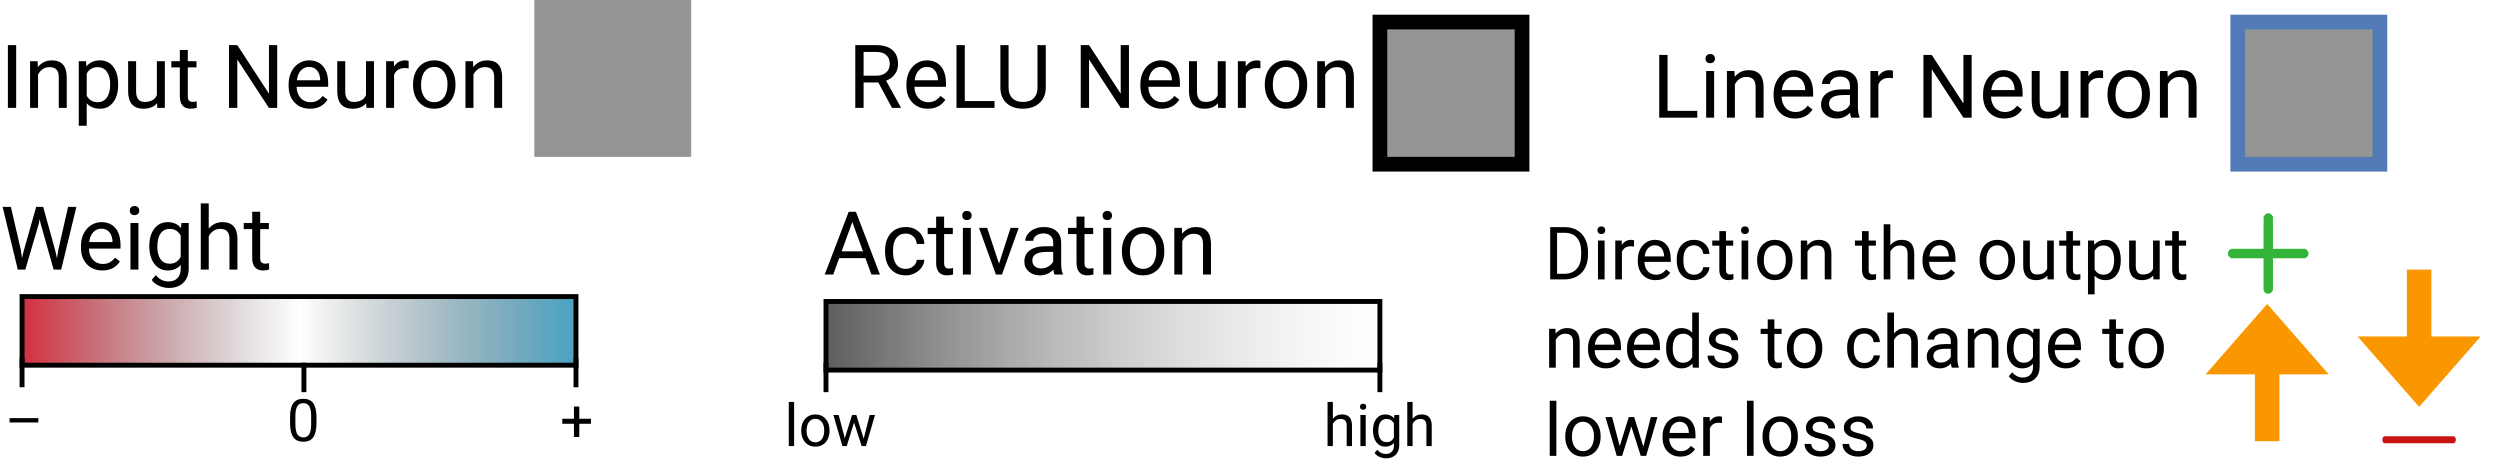 <svg width="510" height="94" viewBox="0 0 510 94" fill="none" xmlns="http://www.w3.org/2000/svg">
<path d="M179.179 16.823H176.173V22H174.477V9.203H178.713C180.154 9.203 181.262 9.531 182.035 10.188C182.814 10.844 183.204 11.799 183.204 13.053C183.204 13.85 182.987 14.544 182.554 15.136C182.126 15.727 181.528 16.17 180.761 16.463L183.767 21.895V22H181.956L179.179 16.823ZM176.173 15.443H178.766C179.604 15.443 180.269 15.227 180.761 14.793C181.259 14.359 181.508 13.779 181.508 13.053C181.508 12.262 181.271 11.655 180.796 11.233C180.327 10.812 179.647 10.598 178.757 10.592H176.173V15.443ZM189.269 22.176C187.979 22.176 186.931 21.754 186.122 20.91C185.313 20.061 184.909 18.927 184.909 17.509V17.21C184.909 16.267 185.088 15.426 185.445 14.688C185.809 13.943 186.312 13.363 186.957 12.947C187.607 12.525 188.311 12.315 189.066 12.315C190.303 12.315 191.264 12.722 191.949 13.536C192.635 14.351 192.978 15.517 192.978 17.034V17.711H186.535C186.559 18.648 186.831 19.407 187.353 19.987C187.88 20.561 188.548 20.849 189.356 20.849C189.931 20.849 190.417 20.731 190.815 20.497C191.214 20.263 191.562 19.952 191.861 19.565L192.854 20.339C192.058 21.564 190.862 22.176 189.269 22.176ZM189.066 13.65C188.41 13.65 187.859 13.891 187.414 14.371C186.969 14.846 186.693 15.514 186.588 16.375H191.352V16.252C191.305 15.426 191.082 14.787 190.684 14.336C190.285 13.879 189.746 13.65 189.066 13.65ZM196.818 20.62H202.883V22H195.122V9.203H196.818V20.62ZM213.342 9.203V17.904C213.336 19.111 212.955 20.099 212.199 20.866C211.449 21.634 210.43 22.064 209.141 22.158L208.692 22.176C207.292 22.176 206.176 21.798 205.344 21.042C204.512 20.286 204.09 19.246 204.078 17.922V9.203H205.748V17.869C205.748 18.795 206.003 19.516 206.513 20.031C207.022 20.541 207.749 20.796 208.692 20.796C209.647 20.796 210.377 20.541 210.881 20.031C211.391 19.521 211.646 18.804 211.646 17.878V9.203H213.342ZM230.305 22H228.608L222.166 12.139V22H220.47V9.203H222.166L228.626 19.108V9.203H230.305V22ZM236.993 22.176C235.704 22.176 234.655 21.754 233.847 20.91C233.038 20.061 232.634 18.927 232.634 17.509V17.21C232.634 16.267 232.812 15.426 233.17 14.688C233.533 13.943 234.037 13.363 234.682 12.947C235.332 12.525 236.035 12.315 236.791 12.315C238.027 12.315 238.988 12.722 239.674 13.536C240.359 14.351 240.702 15.517 240.702 17.034V17.711H234.26C234.283 18.648 234.556 19.407 235.077 19.987C235.604 20.561 236.272 20.849 237.081 20.849C237.655 20.849 238.142 20.731 238.54 20.497C238.938 20.263 239.287 19.952 239.586 19.565L240.579 20.339C239.782 21.564 238.587 22.176 236.993 22.176ZM236.791 13.65C236.135 13.65 235.584 13.891 235.139 14.371C234.693 14.846 234.418 15.514 234.312 16.375H239.076V16.252C239.029 15.426 238.807 14.787 238.408 14.336C238.01 13.879 237.471 13.65 236.791 13.65ZM248.463 21.06C247.83 21.804 246.901 22.176 245.677 22.176C244.663 22.176 243.89 21.883 243.356 21.297C242.829 20.705 242.562 19.832 242.557 18.678V12.49H244.183V18.634C244.183 20.075 244.769 20.796 245.94 20.796C247.183 20.796 248.009 20.333 248.419 19.407V12.49H250.045V22H248.498L248.463 21.06ZM257.12 13.949C256.874 13.908 256.607 13.888 256.32 13.888C255.254 13.888 254.53 14.342 254.149 15.25V22H252.523V12.49H254.105L254.132 13.589C254.665 12.739 255.421 12.315 256.399 12.315C256.716 12.315 256.956 12.355 257.12 12.438V13.949ZM258.017 17.157C258.017 16.226 258.198 15.388 258.562 14.644C258.931 13.899 259.44 13.325 260.091 12.921C260.747 12.517 261.494 12.315 262.332 12.315C263.627 12.315 264.673 12.763 265.47 13.659C266.272 14.556 266.674 15.748 266.674 17.236V17.351C266.674 18.276 266.495 19.108 266.138 19.847C265.786 20.579 265.279 21.15 264.617 21.561C263.961 21.971 263.205 22.176 262.35 22.176C261.061 22.176 260.015 21.727 259.212 20.831C258.415 19.935 258.017 18.748 258.017 17.271V17.157ZM259.651 17.351C259.651 18.405 259.895 19.252 260.381 19.891C260.873 20.529 261.529 20.849 262.35 20.849C263.176 20.849 263.832 20.526 264.318 19.882C264.805 19.231 265.048 18.323 265.048 17.157C265.048 16.114 264.799 15.271 264.301 14.626C263.809 13.976 263.152 13.65 262.332 13.65C261.529 13.65 260.882 13.97 260.39 14.608C259.897 15.247 259.651 16.161 259.651 17.351ZM270.251 12.49L270.304 13.685C271.03 12.771 271.979 12.315 273.151 12.315C275.161 12.315 276.175 13.448 276.192 15.716V22H274.566V15.707C274.561 15.021 274.402 14.515 274.092 14.187C273.787 13.858 273.31 13.694 272.659 13.694C272.132 13.694 271.669 13.835 271.271 14.116C270.872 14.398 270.562 14.767 270.339 15.224V22H268.713V12.49H270.251Z" fill="black"/>
<path d="M340.182 22.62H346.246V24H338.485V11.203H340.182V22.62ZM349.683 24H348.057V14.49H349.683V24ZM347.925 11.968C347.925 11.704 348.004 11.481 348.162 11.3C348.326 11.118 348.566 11.027 348.883 11.027C349.199 11.027 349.439 11.118 349.604 11.3C349.768 11.481 349.85 11.704 349.85 11.968C349.85 12.231 349.768 12.451 349.604 12.627C349.439 12.803 349.199 12.891 348.883 12.891C348.566 12.891 348.326 12.803 348.162 12.627C348.004 12.451 347.925 12.231 347.925 11.968ZM353.831 14.49L353.884 15.685C354.61 14.771 355.56 14.315 356.731 14.315C358.741 14.315 359.755 15.448 359.772 17.716V24H358.146V17.707C358.141 17.021 357.982 16.515 357.672 16.186C357.367 15.858 356.89 15.694 356.239 15.694C355.712 15.694 355.249 15.835 354.851 16.116C354.452 16.398 354.142 16.767 353.919 17.224V24H352.293V14.49H353.831ZM366.171 24.176C364.882 24.176 363.833 23.754 363.024 22.91C362.216 22.061 361.812 20.927 361.812 19.509V19.21C361.812 18.267 361.99 17.426 362.348 16.688C362.711 15.943 363.215 15.363 363.859 14.947C364.51 14.525 365.213 14.315 365.969 14.315C367.205 14.315 368.166 14.722 368.852 15.536C369.537 16.351 369.88 17.517 369.88 19.034V19.711H363.438C363.461 20.648 363.733 21.407 364.255 21.987C364.782 22.561 365.45 22.849 366.259 22.849C366.833 22.849 367.319 22.731 367.718 22.497C368.116 22.263 368.465 21.952 368.764 21.565L369.757 22.339C368.96 23.564 367.765 24.176 366.171 24.176ZM365.969 15.65C365.312 15.65 364.762 15.891 364.316 16.371C363.871 16.846 363.596 17.514 363.49 18.375H368.254V18.252C368.207 17.426 367.984 16.787 367.586 16.336C367.188 15.879 366.648 15.65 365.969 15.65ZM377.641 24C377.547 23.812 377.471 23.479 377.412 22.998C376.656 23.783 375.754 24.176 374.705 24.176C373.768 24.176 372.997 23.912 372.394 23.385C371.796 22.852 371.497 22.178 371.497 21.363C371.497 20.373 371.872 19.605 372.622 19.061C373.378 18.51 374.438 18.234 375.804 18.234H377.386V17.487C377.386 16.919 377.216 16.468 376.876 16.134C376.536 15.794 376.035 15.624 375.373 15.624C374.793 15.624 374.307 15.771 373.914 16.064C373.521 16.356 373.325 16.711 373.325 17.127H371.69C371.69 16.652 371.857 16.195 372.191 15.756C372.531 15.31 372.988 14.959 373.562 14.701C374.143 14.443 374.778 14.315 375.47 14.315C376.565 14.315 377.424 14.59 378.045 15.141C378.666 15.685 378.988 16.439 379.012 17.399V21.776C379.012 22.649 379.123 23.344 379.346 23.859V24H377.641ZM374.942 22.761C375.452 22.761 375.936 22.629 376.393 22.365C376.85 22.102 377.181 21.759 377.386 21.337V19.386H376.111C374.119 19.386 373.123 19.969 373.123 21.135C373.123 21.645 373.293 22.043 373.633 22.33C373.973 22.617 374.409 22.761 374.942 22.761ZM386.157 15.949C385.911 15.908 385.645 15.888 385.357 15.888C384.291 15.888 383.567 16.342 383.187 17.25V24H381.561V14.49H383.143L383.169 15.589C383.702 14.739 384.458 14.315 385.437 14.315C385.753 14.315 385.993 14.355 386.157 14.438V15.949ZM402.215 24H400.519L394.076 14.139V24H392.38V11.203H394.076L400.536 21.108V11.203H402.215V24ZM408.903 24.176C407.614 24.176 406.565 23.754 405.757 22.91C404.948 22.061 404.544 20.927 404.544 19.509V19.21C404.544 18.267 404.723 17.426 405.08 16.688C405.443 15.943 405.947 15.363 406.592 14.947C407.242 14.525 407.945 14.315 408.701 14.315C409.938 14.315 410.898 14.722 411.584 15.536C412.27 16.351 412.612 17.517 412.612 19.034V19.711H406.17C406.193 20.648 406.466 21.407 406.987 21.987C407.515 22.561 408.183 22.849 408.991 22.849C409.565 22.849 410.052 22.731 410.45 22.497C410.849 22.263 411.197 21.952 411.496 21.565L412.489 22.339C411.692 23.564 410.497 24.176 408.903 24.176ZM408.701 15.65C408.045 15.65 407.494 15.891 407.049 16.371C406.604 16.846 406.328 17.514 406.223 18.375H410.986V18.252C410.939 17.426 410.717 16.787 410.318 16.336C409.92 15.879 409.381 15.65 408.701 15.65ZM420.373 23.06C419.74 23.804 418.812 24.176 417.587 24.176C416.573 24.176 415.8 23.883 415.267 23.297C414.739 22.705 414.473 21.832 414.467 20.678V14.49H416.093V20.634C416.093 22.075 416.679 22.796 417.851 22.796C419.093 22.796 419.919 22.333 420.329 21.407V14.49H421.955V24H420.408L420.373 23.06ZM429.03 15.949C428.784 15.908 428.518 15.888 428.23 15.888C427.164 15.888 426.44 16.342 426.06 17.25V24H424.434V14.49H426.016L426.042 15.589C426.575 14.739 427.331 14.315 428.31 14.315C428.626 14.315 428.866 14.355 429.03 14.438V15.949ZM429.927 19.157C429.927 18.226 430.108 17.388 430.472 16.644C430.841 15.899 431.351 15.325 432.001 14.921C432.657 14.517 433.404 14.315 434.242 14.315C435.537 14.315 436.583 14.763 437.38 15.659C438.183 16.556 438.584 17.748 438.584 19.236V19.351C438.584 20.276 438.405 21.108 438.048 21.847C437.696 22.579 437.189 23.15 436.527 23.561C435.871 23.971 435.115 24.176 434.26 24.176C432.971 24.176 431.925 23.727 431.122 22.831C430.325 21.935 429.927 20.748 429.927 19.271V19.157ZM431.562 19.351C431.562 20.405 431.805 21.252 432.291 21.891C432.783 22.529 433.439 22.849 434.26 22.849C435.086 22.849 435.742 22.526 436.229 21.882C436.715 21.231 436.958 20.323 436.958 19.157C436.958 18.114 436.709 17.27 436.211 16.626C435.719 15.976 435.062 15.65 434.242 15.65C433.439 15.65 432.792 15.97 432.3 16.608C431.808 17.247 431.562 18.161 431.562 19.351ZM442.161 14.49L442.214 15.685C442.94 14.771 443.89 14.315 445.062 14.315C447.071 14.315 448.085 15.448 448.103 17.716V24H446.477V17.707C446.471 17.021 446.312 16.515 446.002 16.186C445.697 15.858 445.22 15.694 444.569 15.694C444.042 15.694 443.579 15.835 443.181 16.116C442.782 16.398 442.472 16.767 442.249 17.224V24H440.623V14.49H442.161Z" fill="black"/>
<path d="M176.552 52.66H171.19L169.986 56H168.246L173.133 43.203H174.609L179.505 56H177.773L176.552 52.66ZM171.7 51.272H176.051L173.871 45.286L171.7 51.272ZM184.787 54.849C185.367 54.849 185.874 54.673 186.308 54.321C186.741 53.97 186.981 53.53 187.028 53.003H188.566C188.537 53.548 188.35 54.066 188.004 54.559C187.658 55.051 187.195 55.443 186.615 55.736C186.041 56.029 185.432 56.176 184.787 56.176C183.492 56.176 182.461 55.745 181.693 54.884C180.932 54.017 180.551 52.833 180.551 51.333V51.06C180.551 50.135 180.721 49.312 181.061 48.591C181.4 47.87 181.887 47.31 182.52 46.912C183.158 46.514 183.911 46.315 184.778 46.315C185.845 46.315 186.729 46.634 187.433 47.273C188.142 47.911 188.52 48.74 188.566 49.76H187.028C186.981 49.145 186.747 48.641 186.325 48.248C185.909 47.85 185.394 47.65 184.778 47.65C183.952 47.65 183.311 47.949 182.854 48.547C182.402 49.139 182.177 49.997 182.177 51.122V51.43C182.177 52.525 182.402 53.369 182.854 53.961C183.305 54.553 183.949 54.849 184.787 54.849ZM192.601 44.188V46.49H194.376V47.747H192.601V53.645C192.601 54.025 192.68 54.312 192.838 54.506C192.996 54.693 193.266 54.787 193.646 54.787C193.834 54.787 194.092 54.752 194.42 54.682V56C193.992 56.117 193.576 56.176 193.172 56.176C192.445 56.176 191.897 55.956 191.528 55.517C191.159 55.077 190.975 54.453 190.975 53.645V47.747H189.243V46.49H190.975V44.188H192.601ZM198.05 56H196.424V46.49H198.05V56ZM196.292 43.968C196.292 43.704 196.371 43.481 196.529 43.3C196.693 43.118 196.934 43.027 197.25 43.027C197.566 43.027 197.807 43.118 197.971 43.3C198.135 43.481 198.217 43.704 198.217 43.968C198.217 44.231 198.135 44.451 197.971 44.627C197.807 44.803 197.566 44.891 197.25 44.891C196.934 44.891 196.693 44.803 196.529 44.627C196.371 44.451 196.292 44.231 196.292 43.968ZM203.798 53.794L206.153 46.49H207.814L204.404 56H203.165L199.72 46.49H201.381L203.798 53.794ZM215.109 56C215.016 55.812 214.939 55.478 214.881 54.998C214.125 55.783 213.223 56.176 212.174 56.176C211.236 56.176 210.466 55.912 209.862 55.385C209.265 54.852 208.966 54.178 208.966 53.363C208.966 52.373 209.341 51.605 210.091 51.06C210.847 50.51 211.907 50.234 213.272 50.234H214.854V49.487C214.854 48.919 214.685 48.468 214.345 48.134C214.005 47.794 213.504 47.624 212.842 47.624C212.262 47.624 211.775 47.77 211.383 48.063C210.99 48.356 210.794 48.711 210.794 49.127H209.159C209.159 48.652 209.326 48.195 209.66 47.756C210 47.31 210.457 46.959 211.031 46.701C211.611 46.443 212.247 46.315 212.938 46.315C214.034 46.315 214.893 46.59 215.514 47.141C216.135 47.685 216.457 48.438 216.48 49.399V53.776C216.48 54.649 216.592 55.344 216.814 55.859V56H215.109ZM212.411 54.761C212.921 54.761 213.404 54.629 213.861 54.365C214.318 54.102 214.649 53.759 214.854 53.337V51.386H213.58C211.588 51.386 210.592 51.969 210.592 53.135C210.592 53.645 210.762 54.043 211.102 54.33C211.441 54.617 211.878 54.761 212.411 54.761ZM221.235 44.188V46.49H223.011V47.747H221.235V53.645C221.235 54.025 221.314 54.312 221.473 54.506C221.631 54.693 221.9 54.787 222.281 54.787C222.469 54.787 222.727 54.752 223.055 54.682V56C222.627 56.117 222.211 56.176 221.807 56.176C221.08 56.176 220.532 55.956 220.163 55.517C219.794 55.077 219.609 54.453 219.609 53.645V47.747H217.878V46.49H219.609V44.188H221.235ZM226.685 56H225.059V46.49H226.685V56ZM224.927 43.968C224.927 43.704 225.006 43.481 225.164 43.3C225.328 43.118 225.568 43.027 225.885 43.027C226.201 43.027 226.441 43.118 226.605 43.3C226.77 43.481 226.852 43.704 226.852 43.968C226.852 44.231 226.77 44.451 226.605 44.627C226.441 44.803 226.201 44.891 225.885 44.891C225.568 44.891 225.328 44.803 225.164 44.627C225.006 44.451 224.927 44.231 224.927 43.968ZM228.864 51.157C228.864 50.226 229.046 49.388 229.409 48.644C229.778 47.899 230.288 47.325 230.938 46.921C231.595 46.517 232.342 46.315 233.18 46.315C234.475 46.315 235.521 46.763 236.317 47.659C237.12 48.556 237.521 49.748 237.521 51.236V51.351C237.521 52.276 237.343 53.108 236.985 53.847C236.634 54.579 236.127 55.15 235.465 55.56C234.809 55.971 234.053 56.176 233.197 56.176C231.908 56.176 230.862 55.727 230.06 54.831C229.263 53.935 228.864 52.748 228.864 51.272V51.157ZM230.499 51.351C230.499 52.405 230.742 53.252 231.229 53.891C231.721 54.529 232.377 54.849 233.197 54.849C234.023 54.849 234.68 54.526 235.166 53.882C235.652 53.231 235.896 52.323 235.896 51.157C235.896 50.114 235.646 49.27 235.148 48.626C234.656 47.976 234 47.65 233.18 47.65C232.377 47.65 231.729 47.97 231.237 48.608C230.745 49.247 230.499 50.161 230.499 51.351ZM241.099 46.49L241.151 47.685C241.878 46.772 242.827 46.315 243.999 46.315C246.009 46.315 247.022 47.448 247.04 49.716V56H245.414V49.707C245.408 49.022 245.25 48.515 244.939 48.187C244.635 47.858 244.157 47.694 243.507 47.694C242.979 47.694 242.517 47.835 242.118 48.116C241.72 48.398 241.409 48.767 241.187 49.224V56H239.561V46.49H241.099Z" fill="black"/>
<path d="M168.5 75.5L281.5 75.5V61.5L168.5 61.5V75.5Z" fill="url(#paint0_linear)" stroke="black"/>
<path d="M281.5 74V80" stroke="black"/>
<path d="M168.5 74V80" stroke="black"/>
<path d="M161.998 91H160.914V82H161.998V91ZM163.451 87.772C163.451 87.15 163.572 86.592 163.814 86.096C164.061 85.6 164.4 85.217 164.834 84.947C165.271 84.678 165.77 84.543 166.328 84.543C167.191 84.543 167.889 84.842 168.42 85.439C168.955 86.037 169.223 86.832 169.223 87.824V87.9C169.223 88.518 169.104 89.072 168.865 89.564C168.631 90.053 168.293 90.434 167.852 90.707C167.414 90.981 166.91 91.117 166.34 91.117C165.48 91.117 164.783 90.818 164.248 90.221C163.717 89.623 163.451 88.832 163.451 87.848V87.772ZM164.541 87.9C164.541 88.603 164.703 89.168 165.027 89.594C165.355 90.019 165.793 90.232 166.34 90.232C166.891 90.232 167.328 90.018 167.652 89.588C167.977 89.154 168.139 88.549 168.139 87.772C168.139 87.076 167.973 86.514 167.641 86.084C167.312 85.65 166.875 85.434 166.328 85.434C165.793 85.434 165.361 85.647 165.033 86.072C164.705 86.498 164.541 87.107 164.541 87.9ZM176.195 89.506L177.414 84.66H178.498L176.652 91H175.773L174.232 86.195L172.732 91H171.854L170.014 84.66H171.092L172.34 89.406L173.816 84.66H174.689L176.195 89.506Z" fill="black"/>
<path d="M271.904 85.428C272.385 84.838 273.01 84.543 273.779 84.543C275.119 84.543 275.795 85.299 275.807 86.811V91H274.723V86.805C274.719 86.348 274.613 86.01 274.406 85.791C274.203 85.572 273.885 85.463 273.451 85.463C273.1 85.463 272.791 85.557 272.525 85.744C272.26 85.932 272.053 86.178 271.904 86.482V91H270.82V82H271.904V85.428ZM278.607 91H277.523V84.66H278.607V91ZM277.436 82.978C277.436 82.803 277.488 82.654 277.594 82.533C277.703 82.412 277.863 82.352 278.074 82.352C278.285 82.352 278.445 82.412 278.555 82.533C278.664 82.654 278.719 82.803 278.719 82.978C278.719 83.154 278.664 83.301 278.555 83.418C278.445 83.535 278.285 83.594 278.074 83.594C277.863 83.594 277.703 83.535 277.594 83.418C277.488 83.301 277.436 83.154 277.436 82.978ZM280.09 87.777C280.09 86.789 280.318 86.004 280.775 85.422C281.232 84.836 281.838 84.543 282.592 84.543C283.365 84.543 283.969 84.816 284.402 85.363L284.455 84.66H285.445V90.848C285.445 91.668 285.201 92.314 284.713 92.787C284.229 93.26 283.576 93.496 282.756 93.496C282.299 93.496 281.852 93.398 281.414 93.203C280.977 93.008 280.643 92.74 280.412 92.4L280.975 91.75C281.439 92.324 282.008 92.611 282.68 92.611C283.207 92.611 283.617 92.463 283.91 92.166C284.207 91.869 284.355 91.451 284.355 90.912V90.367C283.922 90.867 283.33 91.117 282.58 91.117C281.838 91.117 281.236 90.818 280.775 90.221C280.318 89.623 280.09 88.809 280.09 87.777ZM281.18 87.9C281.18 88.615 281.326 89.178 281.619 89.588C281.912 89.994 282.322 90.197 282.85 90.197C283.533 90.197 284.035 89.887 284.355 89.266V86.371C284.023 85.766 283.525 85.463 282.861 85.463C282.334 85.463 281.922 85.668 281.625 86.078C281.328 86.488 281.18 87.096 281.18 87.9ZM288.17 85.428C288.65 84.838 289.275 84.543 290.045 84.543C291.385 84.543 292.061 85.299 292.072 86.811V91H290.988V86.805C290.984 86.348 290.879 86.01 290.672 85.791C290.469 85.572 290.15 85.463 289.717 85.463C289.365 85.463 289.057 85.557 288.791 85.744C288.525 85.932 288.318 86.178 288.17 86.482V91H287.086V82H288.17V85.428Z" fill="black"/>
<path d="M4.245 50.966L4.491 52.653L4.852 51.133L7.383 42.203H8.807L11.276 51.133L11.628 52.68L11.9 50.957L13.887 42.203H15.583L12.48 55H10.942L8.306 45.675L8.104 44.699L7.901 45.675L5.168 55H3.63L0.536 42.203H2.224L4.245 50.966ZM20.874 55.176C19.585 55.176 18.536 54.754 17.727 53.91C16.919 53.06 16.515 51.927 16.515 50.509V50.21C16.515 49.267 16.693 48.426 17.051 47.688C17.414 46.943 17.918 46.363 18.562 45.947C19.213 45.525 19.916 45.315 20.672 45.315C21.908 45.315 22.869 45.722 23.555 46.536C24.24 47.351 24.583 48.517 24.583 50.034V50.711H18.141C18.164 51.648 18.436 52.407 18.958 52.987C19.485 53.562 20.153 53.849 20.962 53.849C21.536 53.849 22.023 53.731 22.421 53.497C22.819 53.263 23.168 52.952 23.467 52.565L24.46 53.339C23.663 54.563 22.468 55.176 20.874 55.176ZM20.672 46.65C20.016 46.65 19.465 46.891 19.02 47.371C18.574 47.846 18.299 48.514 18.193 49.375H22.957V49.252C22.91 48.426 22.688 47.787 22.289 47.336C21.891 46.879 21.352 46.65 20.672 46.65ZM28.239 55H26.613V45.49H28.239V55ZM26.481 42.968C26.481 42.704 26.561 42.481 26.719 42.3C26.883 42.118 27.123 42.027 27.439 42.027C27.756 42.027 27.996 42.118 28.16 42.3C28.324 42.481 28.406 42.704 28.406 42.968C28.406 43.231 28.324 43.451 28.16 43.627C27.996 43.803 27.756 43.891 27.439 43.891C27.123 43.891 26.883 43.803 26.719 43.627C26.561 43.451 26.481 43.231 26.481 42.968ZM30.463 50.166C30.463 48.684 30.806 47.506 31.491 46.633C32.177 45.754 33.085 45.315 34.216 45.315C35.376 45.315 36.281 45.725 36.932 46.545L37.011 45.49H38.496V54.772C38.496 56.002 38.13 56.972 37.398 57.681C36.671 58.39 35.692 58.744 34.462 58.744C33.776 58.744 33.105 58.598 32.449 58.305C31.793 58.012 31.292 57.61 30.946 57.101L31.79 56.125C32.487 56.986 33.34 57.417 34.348 57.417C35.139 57.417 35.754 57.194 36.193 56.749C36.639 56.304 36.861 55.677 36.861 54.868V54.051C36.211 54.801 35.323 55.176 34.198 55.176C33.085 55.176 32.183 54.727 31.491 53.831C30.806 52.935 30.463 51.713 30.463 50.166ZM32.098 50.351C32.098 51.423 32.317 52.267 32.757 52.882C33.196 53.491 33.812 53.796 34.602 53.796C35.628 53.796 36.381 53.33 36.861 52.398V48.057C36.363 47.148 35.616 46.694 34.62 46.694C33.829 46.694 33.211 47.002 32.766 47.617C32.32 48.232 32.098 49.144 32.098 50.351ZM42.583 46.642C43.304 45.757 44.241 45.315 45.395 45.315C47.405 45.315 48.419 46.448 48.437 48.716V55H46.81V48.707C46.805 48.022 46.647 47.515 46.336 47.187C46.031 46.858 45.554 46.694 44.903 46.694C44.376 46.694 43.913 46.835 43.515 47.116C43.116 47.398 42.806 47.767 42.583 48.224V55H40.957V41.5H42.583V46.642ZM53.077 43.188V45.49H54.852V46.747H53.077V52.645C53.077 53.025 53.156 53.312 53.315 53.506C53.473 53.693 53.742 53.787 54.123 53.787C54.31 53.787 54.568 53.752 54.897 53.682V55C54.469 55.117 54.053 55.176 53.648 55.176C52.922 55.176 52.374 54.956 52.005 54.517C51.636 54.077 51.451 53.453 51.451 52.645V46.747H49.72V45.49H51.451V43.188H53.077Z" fill="black"/>
<path d="M4.5 74.5L117.5 74.5V60.5L4.5 60.5V74.5Z" fill="url(#paint1_linear)" stroke="black"/>
<path d="M117.5 73V79" stroke="black"/>
<path d="M4.5 73V79" stroke="black"/>
<path d="M62 74V80" stroke="black"/>
<path d="M7.82 86.186H1.949V85.301H7.82V86.186Z" fill="black"/>
<path d="M64.559 86.361C64.559 87.631 64.342 88.574 63.908 89.191C63.475 89.809 62.797 90.117 61.875 90.117C60.965 90.117 60.291 89.816 59.853 89.215C59.416 88.609 59.19 87.707 59.174 86.508V85.061C59.174 83.807 59.391 82.875 59.824 82.266C60.258 81.656 60.938 81.352 61.863 81.352C62.781 81.352 63.457 81.647 63.891 82.236C64.324 82.822 64.547 83.728 64.559 84.955V86.361ZM63.475 84.879C63.475 83.961 63.346 83.293 63.088 82.875C62.83 82.453 62.422 82.242 61.863 82.242C61.309 82.242 60.904 82.451 60.65 82.869C60.397 83.287 60.266 83.93 60.258 84.797V86.531C60.258 87.453 60.391 88.135 60.656 88.576C60.926 89.014 61.332 89.232 61.875 89.232C62.41 89.232 62.807 89.025 63.065 88.611C63.326 88.197 63.463 87.545 63.475 86.654V84.879Z" fill="black"/>
<path d="M118.176 85.424H120.555V86.449H118.176V89.144H117.086V86.449H114.707V85.424H117.086V82.934H118.176V85.424Z" fill="black"/>
<path d="M310.5 4.5H281.5V33.5H310.5V4.5Z" fill="#959595" stroke="black" stroke-width="3"/>
<path d="M485.5 4.5H456.5V33.5H485.5V4.5Z" fill="#959595" stroke="#517AB7" stroke-width="3"/>
<path d="M3.296 22H1.608V9.203H3.296V22ZM7.673 12.49L7.726 13.685C8.452 12.771 9.401 12.315 10.573 12.315C12.583 12.315 13.597 13.448 13.614 15.716V22H11.988V15.707C11.982 15.021 11.824 14.515 11.514 14.187C11.209 13.858 10.731 13.694 10.081 13.694C9.554 13.694 9.091 13.835 8.692 14.116C8.294 14.398 7.983 14.767 7.761 15.224V22H6.135V12.49H7.673ZM24.1 17.351C24.1 18.798 23.769 19.964 23.106 20.849C22.444 21.733 21.548 22.176 20.417 22.176C19.263 22.176 18.355 21.81 17.692 21.077V25.656H16.066V12.49H17.552L17.631 13.545C18.293 12.725 19.213 12.315 20.391 12.315C21.533 12.315 22.436 12.745 23.098 13.606C23.766 14.468 24.1 15.666 24.1 17.201V17.351ZM22.474 17.166C22.474 16.094 22.245 15.247 21.788 14.626C21.331 14.005 20.704 13.694 19.907 13.694C18.923 13.694 18.185 14.131 17.692 15.004V19.548C18.179 20.415 18.923 20.849 19.925 20.849C20.704 20.849 21.322 20.541 21.779 19.926C22.242 19.305 22.474 18.385 22.474 17.166ZM32.045 21.06C31.412 21.804 30.483 22.176 29.259 22.176C28.245 22.176 27.472 21.883 26.939 21.297C26.411 20.705 26.145 19.832 26.139 18.678V12.49H27.765V18.634C27.765 20.075 28.351 20.796 29.523 20.796C30.765 20.796 31.591 20.333 32.001 19.407V12.49H33.627V22H32.08L32.045 21.06ZM38.312 10.188V12.49H40.087V13.747H38.312V19.645C38.312 20.025 38.391 20.312 38.549 20.506C38.707 20.693 38.977 20.787 39.357 20.787C39.545 20.787 39.803 20.752 40.131 20.682V22C39.703 22.117 39.287 22.176 38.883 22.176C38.156 22.176 37.608 21.956 37.239 21.517C36.87 21.077 36.685 20.453 36.685 19.645V13.747H34.954V12.49H36.685V10.188H38.312ZM56.549 22H54.852L48.41 12.139V22H46.714V9.203H48.41L54.87 19.108V9.203H56.549V22ZM63.237 22.176C61.948 22.176 60.899 21.754 60.091 20.91C59.282 20.061 58.878 18.927 58.878 17.509V17.21C58.878 16.267 59.057 15.426 59.414 14.688C59.777 13.943 60.281 13.363 60.926 12.947C61.576 12.525 62.279 12.315 63.035 12.315C64.272 12.315 65.232 12.722 65.918 13.536C66.603 14.351 66.946 15.517 66.946 17.034V17.711H60.504C60.527 18.648 60.8 19.407 61.321 19.987C61.849 20.561 62.517 20.849 63.325 20.849C63.899 20.849 64.386 20.731 64.784 20.497C65.183 20.263 65.531 19.952 65.83 19.565L66.823 20.339C66.026 21.564 64.831 22.176 63.237 22.176ZM63.035 13.65C62.379 13.65 61.828 13.891 61.383 14.371C60.938 14.846 60.662 15.514 60.557 16.375H65.32V16.252C65.273 15.426 65.051 14.787 64.652 14.336C64.254 13.879 63.715 13.65 63.035 13.65ZM74.707 21.06C74.074 21.804 73.145 22.176 71.921 22.176C70.907 22.176 70.134 21.883 69.601 21.297C69.073 20.705 68.807 19.832 68.801 18.678V12.49H70.427V18.634C70.427 20.075 71.013 20.796 72.185 20.796C73.427 20.796 74.253 20.333 74.663 19.407V12.49H76.289V22H74.742L74.707 21.06ZM83.364 13.949C83.118 13.908 82.852 13.888 82.564 13.888C81.498 13.888 80.774 14.342 80.394 15.25V22H78.768V12.49H80.35L80.376 13.589C80.909 12.739 81.665 12.315 82.644 12.315C82.96 12.315 83.2 12.355 83.364 12.438V13.949ZM84.261 17.157C84.261 16.226 84.442 15.388 84.806 14.644C85.175 13.899 85.685 13.325 86.335 12.921C86.991 12.517 87.738 12.315 88.576 12.315C89.871 12.315 90.917 12.763 91.714 13.659C92.517 14.556 92.918 15.748 92.918 17.236V17.351C92.918 18.276 92.739 19.108 92.382 19.847C92.03 20.579 91.523 21.15 90.861 21.561C90.205 21.971 89.449 22.176 88.594 22.176C87.305 22.176 86.259 21.727 85.456 20.831C84.659 19.935 84.261 18.748 84.261 17.271V17.157ZM85.895 17.351C85.895 18.405 86.139 19.252 86.625 19.891C87.117 20.529 87.773 20.849 88.594 20.849C89.42 20.849 90.076 20.526 90.562 19.882C91.049 19.231 91.292 18.323 91.292 17.157C91.292 16.114 91.043 15.271 90.545 14.626C90.053 13.976 89.397 13.65 88.576 13.65C87.773 13.65 87.126 13.97 86.634 14.608C86.142 15.247 85.895 16.161 85.895 17.351ZM96.495 12.49L96.548 13.685C97.274 12.771 98.224 12.315 99.395 12.315C101.405 12.315 102.419 13.448 102.437 15.716V22H100.811V15.707C100.805 15.021 100.646 14.515 100.336 14.187C100.031 13.858 99.554 13.694 98.903 13.694C98.376 13.694 97.913 13.835 97.515 14.116C97.116 14.398 96.806 14.767 96.583 15.224V22H94.957V12.49H96.495Z" fill="black"/>
<path d="M139.5 1.5H110.5V30.5H139.5V1.5Z" fill="#959595" stroke="#959595" stroke-width="3"/>
<path d="M316.238 57V46.336H319.248C320.176 46.336 320.996 46.541 321.709 46.951C322.422 47.361 322.971 47.945 323.357 48.702C323.748 49.459 323.945 50.328 323.95 51.309V51.99C323.95 52.996 323.755 53.877 323.364 54.634C322.979 55.391 322.424 55.972 321.702 56.377C320.984 56.783 320.146 56.99 319.189 57H316.238ZM317.644 47.493V55.85H319.124C320.208 55.85 321.05 55.513 321.65 54.839C322.256 54.166 322.559 53.206 322.559 51.961V51.338C322.559 50.127 322.273 49.188 321.702 48.519C321.135 47.845 320.33 47.503 319.285 47.493H317.644ZM327.341 57H325.986V49.075H327.341V57ZM325.876 46.973C325.876 46.753 325.942 46.568 326.074 46.416C326.211 46.265 326.411 46.19 326.675 46.19C326.938 46.19 327.139 46.265 327.275 46.416C327.412 46.568 327.48 46.753 327.48 46.973C327.48 47.193 327.412 47.376 327.275 47.523C327.139 47.669 326.938 47.742 326.675 47.742C326.411 47.742 326.211 47.669 326.074 47.523C325.942 47.376 325.876 47.193 325.876 46.973ZM333.347 50.291C333.142 50.257 332.92 50.24 332.681 50.24C331.792 50.24 331.189 50.618 330.872 51.375V57H329.517V49.075H330.835L330.857 49.991C331.301 49.283 331.931 48.929 332.747 48.929C333.01 48.929 333.21 48.963 333.347 49.031V50.291ZM337.742 57.147C336.667 57.147 335.793 56.795 335.12 56.092C334.446 55.384 334.109 54.439 334.109 53.257V53.008C334.109 52.222 334.258 51.522 334.556 50.906C334.858 50.286 335.278 49.803 335.815 49.456C336.357 49.105 336.943 48.929 337.573 48.929C338.604 48.929 339.404 49.268 339.976 49.947C340.547 50.626 340.833 51.597 340.833 52.862V53.426H335.464C335.483 54.207 335.71 54.839 336.145 55.323C336.584 55.801 337.141 56.041 337.815 56.041C338.293 56.041 338.699 55.943 339.031 55.748C339.363 55.552 339.653 55.294 339.902 54.971L340.73 55.616C340.066 56.636 339.07 57.147 337.742 57.147ZM337.573 50.042C337.026 50.042 336.567 50.242 336.196 50.643C335.825 51.038 335.596 51.595 335.508 52.312H339.478V52.21C339.438 51.522 339.253 50.989 338.921 50.613C338.589 50.232 338.14 50.042 337.573 50.042ZM345.586 56.041C346.069 56.041 346.492 55.894 346.853 55.601C347.214 55.308 347.415 54.942 347.454 54.502H348.735C348.711 54.956 348.555 55.389 348.267 55.799C347.979 56.209 347.593 56.536 347.109 56.78C346.631 57.024 346.123 57.147 345.586 57.147C344.507 57.147 343.647 56.788 343.008 56.07C342.373 55.347 342.056 54.361 342.056 53.111V52.884C342.056 52.112 342.197 51.426 342.48 50.826C342.764 50.225 343.169 49.759 343.696 49.427C344.229 49.095 344.856 48.929 345.579 48.929C346.467 48.929 347.205 49.195 347.791 49.727C348.381 50.259 348.696 50.95 348.735 51.8H347.454C347.415 51.287 347.219 50.867 346.868 50.54C346.521 50.208 346.091 50.042 345.579 50.042C344.89 50.042 344.355 50.291 343.975 50.789C343.599 51.282 343.411 51.998 343.411 52.935V53.191C343.411 54.105 343.599 54.808 343.975 55.301C344.351 55.794 344.888 56.041 345.586 56.041ZM352.097 47.156V49.075H353.577V50.123H352.097V55.037C352.097 55.355 352.163 55.594 352.295 55.755C352.427 55.911 352.651 55.989 352.969 55.989C353.125 55.989 353.34 55.96 353.613 55.901V57C353.257 57.098 352.91 57.147 352.573 57.147C351.968 57.147 351.511 56.963 351.204 56.597C350.896 56.231 350.742 55.711 350.742 55.037V50.123H349.299V49.075H350.742V47.156H352.097ZM356.638 57H355.283V49.075H356.638V57ZM355.173 46.973C355.173 46.753 355.239 46.568 355.371 46.416C355.508 46.265 355.708 46.19 355.972 46.19C356.235 46.19 356.436 46.265 356.572 46.416C356.709 46.568 356.777 46.753 356.777 46.973C356.777 47.193 356.709 47.376 356.572 47.523C356.436 47.669 356.235 47.742 355.972 47.742C355.708 47.742 355.508 47.669 355.371 47.523C355.239 47.376 355.173 47.193 355.173 46.973ZM358.455 52.964C358.455 52.188 358.606 51.49 358.909 50.87C359.216 50.249 359.641 49.771 360.183 49.434C360.73 49.097 361.353 48.929 362.051 48.929C363.13 48.929 364.001 49.302 364.666 50.049C365.334 50.796 365.669 51.79 365.669 53.03V53.126C365.669 53.897 365.52 54.59 365.222 55.206C364.929 55.816 364.507 56.292 363.955 56.634C363.408 56.976 362.778 57.147 362.065 57.147C360.991 57.147 360.12 56.773 359.451 56.026C358.787 55.279 358.455 54.29 358.455 53.06V52.964ZM359.817 53.126C359.817 54.004 360.02 54.71 360.425 55.242C360.835 55.774 361.382 56.041 362.065 56.041C362.754 56.041 363.301 55.772 363.706 55.235C364.111 54.693 364.314 53.936 364.314 52.964C364.314 52.095 364.106 51.392 363.691 50.855C363.281 50.313 362.734 50.042 362.051 50.042C361.382 50.042 360.842 50.308 360.432 50.84C360.022 51.373 359.817 52.134 359.817 53.126ZM368.65 49.075L368.694 50.071C369.299 49.31 370.09 48.929 371.067 48.929C372.742 48.929 373.586 49.873 373.601 51.763V57H372.246V51.756C372.241 51.185 372.109 50.762 371.851 50.489C371.597 50.215 371.199 50.079 370.657 50.079C370.217 50.079 369.832 50.196 369.5 50.43C369.167 50.665 368.909 50.972 368.723 51.353V57H367.368V49.075H368.65ZM381.204 47.156V49.075H382.683V50.123H381.204V55.037C381.204 55.355 381.27 55.594 381.401 55.755C381.533 55.911 381.758 55.989 382.075 55.989C382.231 55.989 382.446 55.96 382.72 55.901V57C382.363 57.098 382.017 57.147 381.68 57.147C381.074 57.147 380.618 56.963 380.31 56.597C380.002 56.231 379.849 55.711 379.849 55.037V50.123H378.406V49.075H379.849V47.156H381.204ZM385.627 50.035C386.228 49.297 387.009 48.929 387.971 48.929C389.646 48.929 390.491 49.873 390.505 51.763V57H389.15V51.756C389.146 51.185 389.014 50.762 388.755 50.489C388.501 50.215 388.103 50.079 387.561 50.079C387.122 50.079 386.736 50.196 386.404 50.43C386.072 50.665 385.813 50.972 385.627 51.353V57H384.272V45.75H385.627V50.035ZM395.823 57.147C394.749 57.147 393.875 56.795 393.201 56.092C392.527 55.384 392.19 54.439 392.19 53.257V53.008C392.19 52.222 392.339 51.522 392.637 50.906C392.939 50.286 393.359 49.803 393.896 49.456C394.438 49.105 395.024 48.929 395.654 48.929C396.685 48.929 397.485 49.268 398.057 49.947C398.628 50.626 398.914 51.597 398.914 52.862V53.426H393.545C393.564 54.207 393.792 54.839 394.226 55.323C394.666 55.801 395.222 56.041 395.896 56.041C396.375 56.041 396.78 55.943 397.112 55.748C397.444 55.552 397.734 55.294 397.983 54.971L398.811 55.616C398.147 56.636 397.151 57.147 395.823 57.147ZM395.654 50.042C395.107 50.042 394.648 50.242 394.277 50.643C393.906 51.038 393.677 51.595 393.589 52.312H397.559V52.21C397.52 51.522 397.334 50.989 397.002 50.613C396.67 50.232 396.221 50.042 395.654 50.042ZM403.85 52.964C403.85 52.188 404.001 51.49 404.304 50.87C404.612 50.249 405.037 49.771 405.579 49.434C406.125 49.097 406.748 48.929 407.446 48.929C408.525 48.929 409.397 49.302 410.061 50.049C410.73 50.796 411.064 51.79 411.064 53.03V53.126C411.064 53.897 410.916 54.59 410.618 55.206C410.325 55.816 409.902 56.292 409.351 56.634C408.804 56.976 408.174 57.147 407.461 57.147C406.387 57.147 405.515 56.773 404.846 56.026C404.182 55.279 403.85 54.29 403.85 53.06V52.964ZM405.212 53.126C405.212 54.004 405.415 54.71 405.82 55.242C406.23 55.774 406.777 56.041 407.461 56.041C408.149 56.041 408.696 55.772 409.102 55.235C409.507 54.693 409.709 53.936 409.709 52.964C409.709 52.095 409.502 51.392 409.087 50.855C408.677 50.313 408.13 50.042 407.446 50.042C406.777 50.042 406.238 50.308 405.828 50.84C405.417 51.373 405.212 52.134 405.212 53.126ZM417.656 56.216C417.129 56.836 416.355 57.147 415.334 57.147C414.49 57.147 413.845 56.902 413.401 56.414C412.961 55.921 412.739 55.193 412.734 54.231V49.075H414.089V54.195C414.089 55.396 414.578 55.997 415.554 55.997C416.589 55.997 417.278 55.611 417.62 54.839V49.075H418.975V57H417.686L417.656 56.216ZM422.878 47.156V49.075H424.358V50.123H422.878V55.037C422.878 55.355 422.944 55.594 423.076 55.755C423.208 55.911 423.433 55.989 423.75 55.989C423.906 55.989 424.121 55.96 424.395 55.901V57C424.038 57.098 423.691 57.147 423.354 57.147C422.749 57.147 422.292 56.963 421.985 56.597C421.677 56.231 421.523 55.711 421.523 55.037V50.123H420.081V49.075H421.523V47.156H422.878ZM432.642 53.126C432.642 54.331 432.366 55.303 431.814 56.041C431.262 56.778 430.515 57.147 429.573 57.147C428.611 57.147 427.854 56.841 427.302 56.231V60.047H425.947V49.075H427.185L427.251 49.954C427.803 49.27 428.569 48.929 429.551 48.929C430.503 48.929 431.255 49.288 431.807 50.005C432.363 50.723 432.642 51.722 432.642 53.001V53.126ZM431.287 52.972C431.287 52.078 431.096 51.373 430.715 50.855C430.334 50.337 429.812 50.079 429.148 50.079C428.328 50.079 427.712 50.442 427.302 51.17V54.956C427.708 55.679 428.328 56.041 429.163 56.041C429.812 56.041 430.327 55.784 430.708 55.272C431.094 54.754 431.287 53.987 431.287 52.972ZM439.263 56.216C438.735 56.836 437.961 57.147 436.941 57.147C436.096 57.147 435.452 56.902 435.007 56.414C434.568 55.921 434.346 55.193 434.341 54.231V49.075H435.696V54.195C435.696 55.396 436.184 55.997 437.161 55.997C438.196 55.997 438.884 55.611 439.226 54.839V49.075H440.581V57H439.292L439.263 56.216ZM444.485 47.156V49.075H445.964V50.123H444.485V55.037C444.485 55.355 444.551 55.594 444.683 55.755C444.814 55.911 445.039 55.989 445.356 55.989C445.513 55.989 445.728 55.96 446.001 55.901V57C445.645 57.098 445.298 57.147 444.961 57.147C444.355 57.147 443.899 56.963 443.591 56.597C443.284 56.231 443.13 55.711 443.13 55.037V50.123H441.687V49.075H443.13V47.156H444.485ZM317.307 67.075L317.351 68.071C317.957 67.31 318.748 66.929 319.724 66.929C321.399 66.929 322.244 67.874 322.258 69.763V75H320.903V69.756C320.898 69.185 320.767 68.762 320.508 68.489C320.254 68.215 319.856 68.079 319.314 68.079C318.875 68.079 318.489 68.196 318.157 68.43C317.825 68.665 317.566 68.972 317.38 69.353V75H316.025V67.075H317.307ZM327.59 75.147C326.516 75.147 325.642 74.795 324.968 74.092C324.294 73.384 323.958 72.439 323.958 71.257V71.008C323.958 70.222 324.106 69.522 324.404 68.906C324.707 68.286 325.127 67.803 325.664 67.456C326.206 67.105 326.792 66.929 327.422 66.929C328.452 66.929 329.253 67.268 329.824 67.947C330.396 68.626 330.681 69.597 330.681 70.862V71.426H325.312C325.332 72.207 325.559 72.839 325.994 73.323C326.433 73.801 326.99 74.04 327.664 74.04C328.142 74.04 328.547 73.943 328.879 73.748C329.211 73.552 329.502 73.293 329.751 72.971L330.579 73.616C329.915 74.636 328.918 75.147 327.59 75.147ZM327.422 68.042C326.875 68.042 326.416 68.242 326.045 68.643C325.674 69.038 325.444 69.595 325.356 70.312H329.326V70.21C329.287 69.522 329.102 68.989 328.77 68.613C328.438 68.232 327.988 68.042 327.422 68.042ZM335.544 75.147C334.47 75.147 333.596 74.795 332.922 74.092C332.249 73.384 331.912 72.439 331.912 71.257V71.008C331.912 70.222 332.061 69.522 332.358 68.906C332.661 68.286 333.081 67.803 333.618 67.456C334.16 67.105 334.746 66.929 335.376 66.929C336.406 66.929 337.207 67.268 337.778 67.947C338.35 68.626 338.635 69.597 338.635 70.862V71.426H333.267C333.286 72.207 333.513 72.839 333.948 73.323C334.387 73.801 334.944 74.04 335.618 74.04C336.096 74.04 336.501 73.943 336.833 73.748C337.166 73.552 337.456 73.293 337.705 72.971L338.533 73.616C337.869 74.636 336.873 75.147 335.544 75.147ZM335.376 68.042C334.829 68.042 334.37 68.242 333.999 68.643C333.628 69.038 333.398 69.595 333.311 70.312H337.28V70.21C337.241 69.522 337.056 68.989 336.724 68.613C336.392 68.232 335.942 68.042 335.376 68.042ZM339.88 70.972C339.88 69.756 340.168 68.779 340.745 68.042C341.321 67.3 342.075 66.929 343.008 66.929C343.936 66.929 344.67 67.246 345.212 67.881V63.75H346.567V75H345.322L345.256 74.15C344.714 74.814 343.96 75.147 342.993 75.147C342.075 75.147 341.326 74.77 340.745 74.019C340.168 73.267 339.88 72.285 339.88 71.074V70.972ZM341.235 71.126C341.235 72.024 341.421 72.727 341.792 73.235C342.163 73.743 342.676 73.997 343.33 73.997C344.189 73.997 344.817 73.611 345.212 72.839V69.199C344.807 68.452 344.185 68.079 343.345 68.079C342.681 68.079 342.163 68.335 341.792 68.848C341.421 69.36 341.235 70.12 341.235 71.126ZM353.291 72.898C353.291 72.532 353.152 72.249 352.874 72.048C352.6 71.843 352.119 71.668 351.431 71.521C350.747 71.374 350.203 71.199 349.797 70.994C349.397 70.789 349.099 70.544 348.904 70.261C348.713 69.978 348.618 69.641 348.618 69.251C348.618 68.601 348.892 68.052 349.438 67.603C349.99 67.153 350.693 66.929 351.548 66.929C352.446 66.929 353.174 67.161 353.73 67.624C354.292 68.088 354.573 68.682 354.573 69.404H353.21C353.21 69.033 353.052 68.713 352.734 68.445C352.422 68.176 352.026 68.042 351.548 68.042C351.055 68.042 350.669 68.149 350.391 68.364C350.112 68.579 349.973 68.86 349.973 69.207C349.973 69.534 350.103 69.78 350.361 69.946C350.62 70.112 351.086 70.271 351.76 70.422C352.439 70.574 352.988 70.754 353.408 70.964C353.828 71.174 354.138 71.428 354.338 71.726C354.543 72.019 354.646 72.378 354.646 72.803C354.646 73.511 354.363 74.08 353.796 74.509C353.23 74.934 352.495 75.147 351.592 75.147C350.957 75.147 350.396 75.034 349.907 74.81C349.419 74.585 349.036 74.272 348.757 73.872C348.484 73.467 348.347 73.03 348.347 72.561H349.702C349.727 73.015 349.907 73.376 350.244 73.645C350.586 73.909 351.035 74.04 351.592 74.04C352.104 74.04 352.515 73.938 352.822 73.733C353.135 73.523 353.291 73.245 353.291 72.898ZM361.97 65.156V67.075H363.45V68.123H361.97V73.037C361.97 73.355 362.036 73.594 362.168 73.755C362.3 73.911 362.524 73.989 362.842 73.989C362.998 73.989 363.213 73.96 363.486 73.901V75C363.13 75.098 362.783 75.147 362.446 75.147C361.841 75.147 361.384 74.963 361.077 74.597C360.769 74.231 360.615 73.711 360.615 73.037V68.123H359.172V67.075H360.615V65.156H361.97ZM364.534 70.964C364.534 70.188 364.685 69.49 364.988 68.87C365.295 68.249 365.72 67.771 366.262 67.434C366.809 67.097 367.432 66.929 368.13 66.929C369.209 66.929 370.081 67.302 370.745 68.049C371.414 68.796 371.748 69.79 371.748 71.03V71.126C371.748 71.897 371.599 72.59 371.301 73.206C371.008 73.816 370.586 74.292 370.034 74.634C369.487 74.976 368.857 75.147 368.145 75.147C367.07 75.147 366.199 74.773 365.53 74.026C364.866 73.279 364.534 72.29 364.534 71.06V70.964ZM365.896 71.126C365.896 72.004 366.099 72.71 366.504 73.242C366.914 73.774 367.461 74.04 368.145 74.04C368.833 74.04 369.38 73.772 369.785 73.235C370.19 72.693 370.393 71.936 370.393 70.964C370.393 70.095 370.186 69.392 369.771 68.855C369.36 68.313 368.813 68.042 368.13 68.042C367.461 68.042 366.921 68.308 366.511 68.84C366.101 69.373 365.896 70.134 365.896 71.126ZM380.347 74.04C380.83 74.04 381.252 73.894 381.614 73.601C381.975 73.308 382.175 72.942 382.214 72.502H383.496C383.472 72.957 383.315 73.389 383.027 73.799C382.739 74.209 382.354 74.536 381.87 74.78C381.392 75.024 380.884 75.147 380.347 75.147C379.268 75.147 378.408 74.788 377.769 74.07C377.134 73.347 376.816 72.361 376.816 71.111V70.884C376.816 70.112 376.958 69.426 377.241 68.826C377.524 68.225 377.93 67.759 378.457 67.427C378.989 67.095 379.617 66.929 380.339 66.929C381.228 66.929 381.965 67.195 382.551 67.727C383.142 68.259 383.457 68.95 383.496 69.8H382.214C382.175 69.287 381.98 68.867 381.628 68.54C381.282 68.208 380.852 68.042 380.339 68.042C379.651 68.042 379.116 68.291 378.735 68.789C378.359 69.282 378.171 69.998 378.171 70.935V71.191C378.171 72.105 378.359 72.808 378.735 73.301C379.111 73.794 379.648 74.04 380.347 74.04ZM386.375 68.035C386.975 67.297 387.756 66.929 388.718 66.929C390.393 66.929 391.238 67.874 391.252 69.763V75H389.897V69.756C389.893 69.185 389.761 68.762 389.502 68.489C389.248 68.215 388.85 68.079 388.308 68.079C387.869 68.079 387.483 68.196 387.151 68.43C386.819 68.665 386.56 68.972 386.375 69.353V75H385.02V63.75H386.375V68.035ZM398.174 75C398.096 74.844 398.032 74.565 397.983 74.165C397.354 74.819 396.602 75.147 395.728 75.147C394.946 75.147 394.304 74.927 393.801 74.487C393.303 74.043 393.054 73.481 393.054 72.803C393.054 71.978 393.367 71.338 393.992 70.884C394.622 70.425 395.505 70.195 396.643 70.195H397.961V69.573C397.961 69.099 397.82 68.723 397.537 68.445C397.253 68.162 396.836 68.02 396.284 68.02C395.801 68.02 395.396 68.142 395.068 68.386C394.741 68.63 394.578 68.926 394.578 69.272H393.215C393.215 68.877 393.354 68.496 393.633 68.13C393.916 67.759 394.297 67.466 394.775 67.251C395.259 67.036 395.789 66.929 396.365 66.929C397.278 66.929 397.993 67.158 398.511 67.617C399.028 68.071 399.297 68.699 399.316 69.499V73.147C399.316 73.874 399.409 74.453 399.595 74.883V75H398.174ZM395.925 73.967C396.35 73.967 396.753 73.857 397.134 73.638C397.515 73.418 397.791 73.132 397.961 72.781V71.155H396.899C395.239 71.155 394.409 71.641 394.409 72.612C394.409 73.037 394.551 73.369 394.834 73.608C395.117 73.848 395.481 73.967 395.925 73.967ZM402.722 67.075L402.766 68.071C403.372 67.31 404.163 66.929 405.139 66.929C406.814 66.929 407.659 67.874 407.673 69.763V75H406.318V69.756C406.313 69.185 406.182 68.762 405.923 68.489C405.669 68.215 405.271 68.079 404.729 68.079C404.29 68.079 403.904 68.196 403.572 68.43C403.24 68.665 402.981 68.972 402.795 69.353V75H401.44V67.075H402.722ZM409.395 70.972C409.395 69.736 409.68 68.755 410.251 68.027C410.823 67.295 411.58 66.929 412.522 66.929C413.489 66.929 414.243 67.27 414.785 67.954L414.851 67.075H416.089V74.81C416.089 75.835 415.784 76.643 415.173 77.234C414.568 77.825 413.752 78.12 412.727 78.12C412.156 78.12 411.597 77.998 411.05 77.754C410.503 77.51 410.085 77.175 409.797 76.751L410.5 75.938C411.082 76.655 411.792 77.014 412.632 77.014C413.291 77.014 413.804 76.829 414.17 76.457C414.541 76.086 414.727 75.564 414.727 74.89V74.209C414.185 74.834 413.445 75.147 412.507 75.147C411.58 75.147 410.828 74.773 410.251 74.026C409.68 73.279 409.395 72.261 409.395 70.972ZM410.757 71.126C410.757 72.019 410.94 72.722 411.306 73.235C411.672 73.743 412.185 73.997 412.844 73.997C413.699 73.997 414.326 73.608 414.727 72.832V69.214C414.312 68.457 413.689 68.079 412.859 68.079C412.2 68.079 411.685 68.335 411.313 68.848C410.942 69.36 410.757 70.12 410.757 71.126ZM421.428 75.147C420.354 75.147 419.48 74.795 418.806 74.092C418.132 73.384 417.795 72.439 417.795 71.257V71.008C417.795 70.222 417.944 69.522 418.242 68.906C418.545 68.286 418.965 67.803 419.502 67.456C420.044 67.105 420.63 66.929 421.26 66.929C422.29 66.929 423.091 67.268 423.662 67.947C424.233 68.626 424.519 69.597 424.519 70.862V71.426H419.15C419.17 72.207 419.397 72.839 419.832 73.323C420.271 73.801 420.828 74.04 421.501 74.04C421.98 74.04 422.385 73.943 422.717 73.748C423.049 73.552 423.34 73.293 423.589 72.971L424.417 73.616C423.752 74.636 422.756 75.147 421.428 75.147ZM421.26 68.042C420.713 68.042 420.254 68.242 419.883 68.643C419.512 69.038 419.282 69.595 419.194 70.312H423.164V70.21C423.125 69.522 422.939 68.989 422.607 68.613C422.275 68.232 421.826 68.042 421.26 68.042ZM431.653 65.156V67.075H433.132V68.123H431.653V73.037C431.653 73.355 431.719 73.594 431.851 73.755C431.982 73.911 432.207 73.989 432.524 73.989C432.681 73.989 432.896 73.96 433.169 73.901V75C432.812 75.098 432.466 75.147 432.129 75.147C431.523 75.147 431.067 74.963 430.759 74.597C430.452 74.231 430.298 73.711 430.298 73.037V68.123H428.855V67.075H430.298V65.156H431.653ZM434.216 70.964C434.216 70.188 434.368 69.49 434.67 68.87C434.978 68.249 435.403 67.771 435.945 67.434C436.492 67.097 437.114 66.929 437.812 66.929C438.892 66.929 439.763 67.302 440.427 68.049C441.096 68.796 441.431 69.79 441.431 71.03V71.126C441.431 71.897 441.282 72.59 440.984 73.206C440.691 73.816 440.269 74.292 439.717 74.634C439.17 74.976 438.54 75.147 437.827 75.147C436.753 75.147 435.881 74.773 435.212 74.026C434.548 73.279 434.216 72.29 434.216 71.06V70.964ZM435.579 71.126C435.579 72.004 435.781 72.71 436.187 73.242C436.597 73.774 437.144 74.04 437.827 74.04C438.516 74.04 439.062 73.772 439.468 73.235C439.873 72.693 440.076 71.936 440.076 70.964C440.076 70.095 439.868 69.392 439.453 68.855C439.043 68.313 438.496 68.042 437.812 68.042C437.144 68.042 436.604 68.308 436.194 68.84C435.784 69.373 435.579 70.134 435.579 71.126ZM317.498 93H316.143V81.75H317.498V93ZM319.314 88.964C319.314 88.188 319.465 87.49 319.768 86.87C320.076 86.249 320.5 85.771 321.042 85.434C321.589 85.097 322.212 84.929 322.91 84.929C323.989 84.929 324.861 85.302 325.525 86.049C326.194 86.796 326.528 87.79 326.528 89.03V89.126C326.528 89.897 326.379 90.59 326.082 91.206C325.789 91.816 325.366 92.292 324.814 92.634C324.268 92.976 323.638 93.147 322.925 93.147C321.851 93.147 320.979 92.773 320.31 92.026C319.646 91.279 319.314 90.29 319.314 89.06V88.964ZM320.676 89.126C320.676 90.004 320.879 90.71 321.284 91.242C321.694 91.774 322.241 92.04 322.925 92.04C323.613 92.04 324.16 91.772 324.565 91.235C324.971 90.693 325.173 89.936 325.173 88.964C325.173 88.095 324.966 87.392 324.551 86.855C324.141 86.313 323.594 86.042 322.91 86.042C322.241 86.042 321.702 86.308 321.292 86.84C320.881 87.373 320.676 88.134 320.676 89.126ZM335.244 91.132L336.768 85.075H338.123L335.815 93H334.717L332.791 86.994L330.916 93H329.817L327.517 85.075H328.865L330.425 91.008L332.271 85.075H333.362L335.244 91.132ZM342.795 93.147C341.721 93.147 340.847 92.795 340.173 92.092C339.5 91.384 339.163 90.439 339.163 89.257V89.008C339.163 88.222 339.312 87.522 339.609 86.906C339.912 86.286 340.332 85.803 340.869 85.456C341.411 85.105 341.997 84.929 342.627 84.929C343.657 84.929 344.458 85.268 345.029 85.947C345.601 86.626 345.886 87.597 345.886 88.862V89.426H340.518C340.537 90.207 340.764 90.839 341.199 91.323C341.638 91.801 342.195 92.04 342.869 92.04C343.347 92.04 343.752 91.943 344.084 91.748C344.417 91.552 344.707 91.293 344.956 90.971L345.784 91.616C345.12 92.636 344.124 93.147 342.795 93.147ZM342.627 86.042C342.08 86.042 341.621 86.242 341.25 86.643C340.879 87.038 340.649 87.595 340.562 88.312H344.531V88.21C344.492 87.522 344.307 86.989 343.975 86.613C343.643 86.232 343.193 86.042 342.627 86.042ZM351.292 86.291C351.086 86.257 350.864 86.24 350.625 86.24C349.736 86.24 349.133 86.618 348.816 87.375V93H347.461V85.075H348.779L348.801 85.991C349.246 85.283 349.875 84.929 350.691 84.929C350.955 84.929 351.155 84.963 351.292 85.031V86.291ZM357.737 93H356.382V81.75H357.737V93ZM359.553 88.964C359.553 88.188 359.705 87.49 360.007 86.87C360.315 86.249 360.74 85.771 361.282 85.434C361.829 85.097 362.451 84.929 363.149 84.929C364.229 84.929 365.1 85.302 365.764 86.049C366.433 86.796 366.768 87.79 366.768 89.03V89.126C366.768 89.897 366.619 90.59 366.321 91.206C366.028 91.816 365.605 92.292 365.054 92.634C364.507 92.976 363.877 93.147 363.164 93.147C362.09 93.147 361.218 92.773 360.549 92.026C359.885 91.279 359.553 90.29 359.553 89.06V88.964ZM360.916 89.126C360.916 90.004 361.118 90.71 361.523 91.242C361.934 91.774 362.48 92.04 363.164 92.04C363.853 92.04 364.399 91.772 364.805 91.235C365.21 90.693 365.413 89.936 365.413 88.964C365.413 88.095 365.205 87.392 364.79 86.855C364.38 86.313 363.833 86.042 363.149 86.042C362.48 86.042 361.941 86.308 361.531 86.84C361.121 87.373 360.916 88.134 360.916 89.126ZM373.081 90.898C373.081 90.532 372.942 90.249 372.664 90.048C372.39 89.843 371.909 89.668 371.221 89.521C370.537 89.374 369.993 89.199 369.587 88.994C369.187 88.789 368.889 88.544 368.694 88.261C368.503 87.978 368.408 87.641 368.408 87.251C368.408 86.601 368.682 86.052 369.229 85.603C369.78 85.153 370.483 84.929 371.338 84.929C372.236 84.929 372.964 85.161 373.521 85.624C374.082 86.088 374.363 86.682 374.363 87.404H373C373 87.033 372.842 86.713 372.524 86.445C372.212 86.176 371.816 86.042 371.338 86.042C370.845 86.042 370.459 86.149 370.181 86.364C369.902 86.579 369.763 86.86 369.763 87.207C369.763 87.534 369.893 87.78 370.151 87.946C370.41 88.112 370.876 88.271 371.55 88.422C372.229 88.574 372.778 88.754 373.198 88.964C373.618 89.174 373.928 89.428 374.128 89.726C374.333 90.019 374.436 90.378 374.436 90.803C374.436 91.511 374.153 92.08 373.586 92.509C373.02 92.934 372.285 93.147 371.382 93.147C370.747 93.147 370.186 93.034 369.697 92.81C369.209 92.585 368.826 92.272 368.547 91.872C368.274 91.467 368.137 91.03 368.137 90.561H369.492C369.517 91.015 369.697 91.376 370.034 91.645C370.376 91.909 370.825 92.04 371.382 92.04C371.895 92.04 372.305 91.938 372.612 91.733C372.925 91.523 373.081 91.245 373.081 90.898ZM380.815 90.898C380.815 90.532 380.676 90.249 380.398 90.048C380.125 89.843 379.644 89.668 378.955 89.521C378.271 89.374 377.727 89.199 377.322 88.994C376.921 88.789 376.624 88.544 376.428 88.261C376.238 87.978 376.143 87.641 376.143 87.251C376.143 86.601 376.416 86.052 376.963 85.603C377.515 85.153 378.218 84.929 379.072 84.929C379.971 84.929 380.698 85.161 381.255 85.624C381.816 86.088 382.097 86.682 382.097 87.404H380.735C380.735 87.033 380.576 86.713 380.259 86.445C379.946 86.176 379.551 86.042 379.072 86.042C378.579 86.042 378.193 86.149 377.915 86.364C377.637 86.579 377.498 86.86 377.498 87.207C377.498 87.534 377.627 87.78 377.886 87.946C378.145 88.112 378.611 88.271 379.285 88.422C379.963 88.574 380.513 88.754 380.933 88.964C381.353 89.174 381.663 89.428 381.863 89.726C382.068 90.019 382.17 90.378 382.17 90.803C382.17 91.511 381.887 92.08 381.321 92.509C380.754 92.934 380.02 93.147 379.116 93.147C378.481 93.147 377.92 93.034 377.432 92.81C376.943 92.585 376.56 92.272 376.282 91.872C376.008 91.467 375.872 91.03 375.872 90.561H377.227C377.251 91.015 377.432 91.376 377.769 91.645C378.11 91.909 378.56 92.04 379.116 92.04C379.629 92.04 380.039 91.938 380.347 91.733C380.659 91.523 380.815 91.245 380.815 90.898Z" fill="black"/>
<path d="M462.5 62L475.057 76.363H449.943L462.5 62Z" fill="#FA9600"/>
<rect x="460" y="75" width="5" height="15" fill="#FA9600"/>
<path d="M455 52.022C455 52.022 455 51.922 455 51.721C455 51.52 455.108 51.365 455.325 51.257H462.257V47.779L462.28 44.301C462.435 44.1 462.582 44 462.721 44C462.922 44 463.077 44.116 463.185 44.348V51.257H470.094C470.326 51.381 470.442 51.535 470.442 51.721C470.442 51.907 470.326 52.061 470.094 52.185H463.185V59.094C463.061 59.311 462.922 59.419 462.767 59.419H462.721H462.675C462.489 59.419 462.35 59.311 462.257 59.094V52.185H455.325C455.108 52.077 455 51.922 455 51.721V52.022Z" fill="#33B438" stroke="#33B438"/>
<path d="M493.5 83L480.943 68.637L506.057 68.637L493.5 83Z" fill="#FA9600"/>
<rect x="496" y="70" width="5" height="15" transform="rotate(-180 496 70)" fill="#FA9600"/>
<path d="M486 89.25C486 89.25 486 89.405 486 89.714C486 90.023 486.115 90.261 486.344 90.428H500.631C500.877 90.238 501 90 501 89.714C501 89.428 500.877 89.19 500.631 89H486.344C486.115 89.167 486 89.405 486 89.714V89.25Z" fill="#CA1414"/>
<defs>
<linearGradient id="paint0_linear" x1="167" y1="67.105" x2="281" y2="67.105" gradientUnits="userSpaceOnUse">
<stop stop-color="#595959"/>
<stop offset="1" stop-color="#C4C4C4" stop-opacity="0"/>
</linearGradient>
<linearGradient id="paint1_linear" x1="3" y1="66.105" x2="117" y2="66.105" gradientUnits="userSpaceOnUse">
<stop stop-color="#D62839"/>
<stop offset="0.51" stop-color="#5B5B5B" stop-opacity="0"/>
<stop offset="1" stop-color="#4BA3C3"/>
</linearGradient>
</defs>
</svg>
